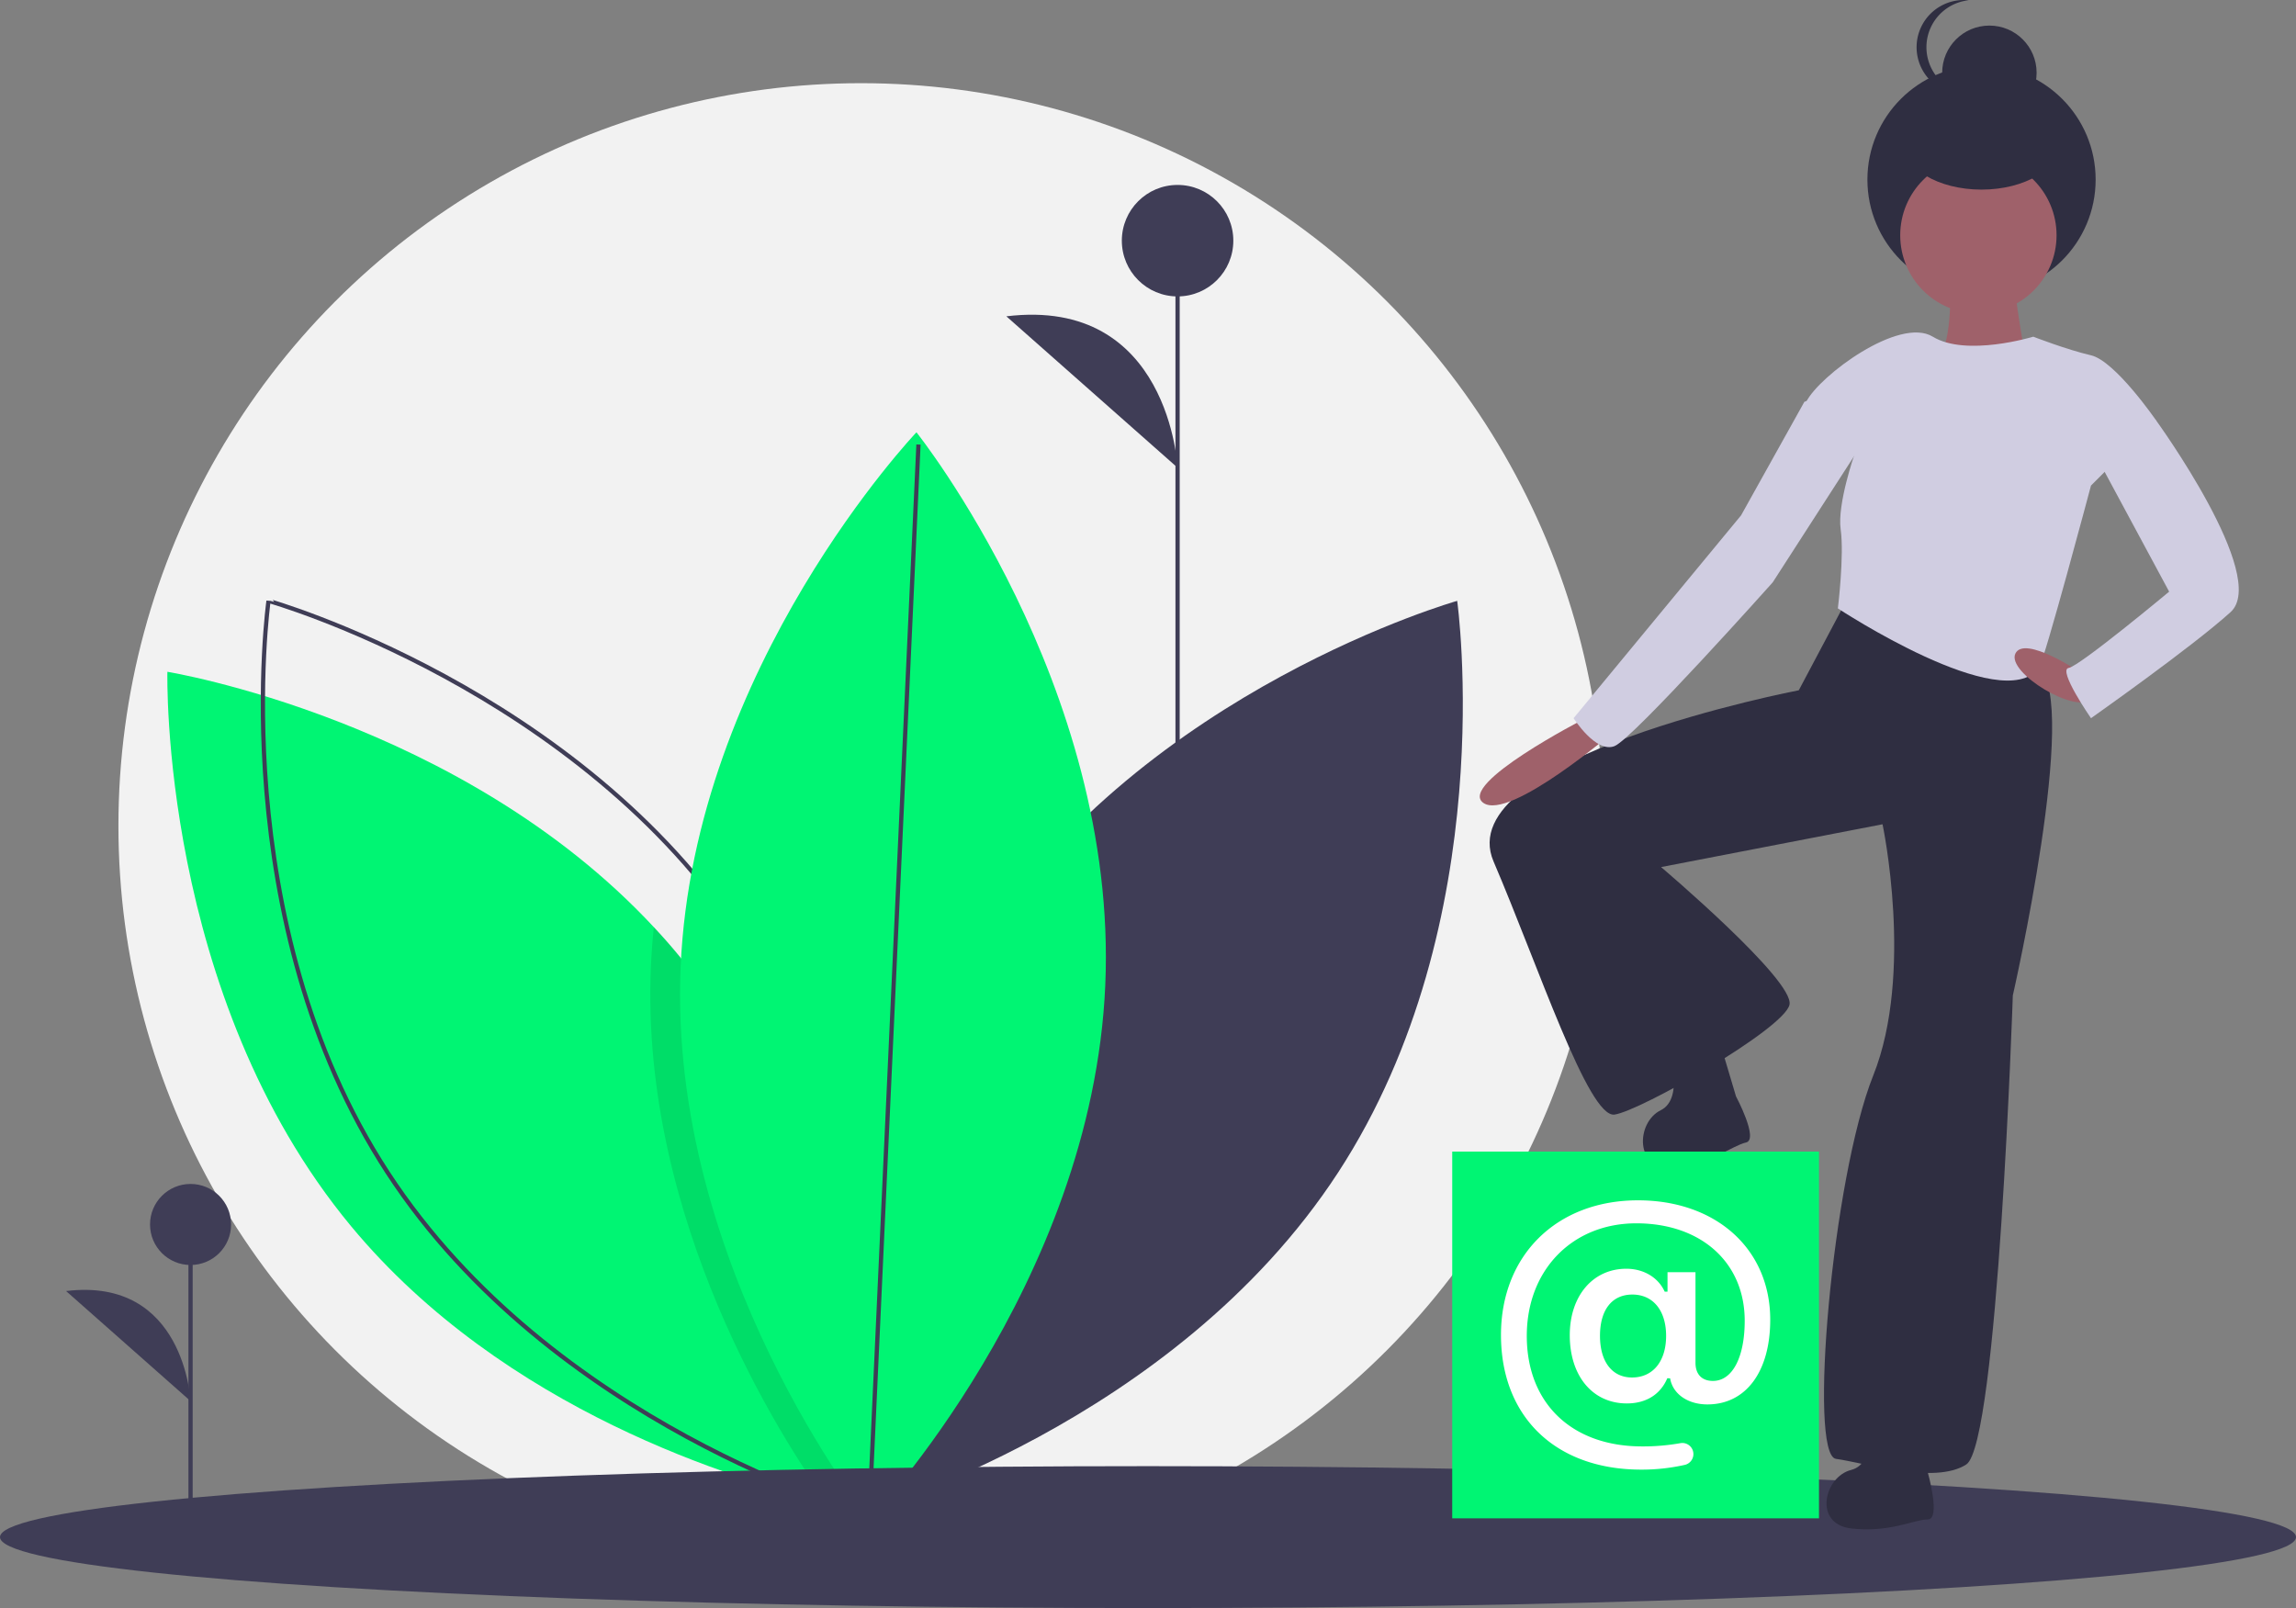 <svg id="b0ecae6e-6c91-4fdd-9561-7a349c2ce0c6" data-name="Layer 1" xmlns="http://www.w3.org/2000/svg" width="1083" height="758.562" viewBox="0 0 1083 758.562"><rect x="0" y="0" width="1083" height="758.562" fill="#808080" stroke="none"/><title>mention</title><circle cx="406.163" cy="389.544" r="350.304" fill="#f2f2f2"/><path d="M521.703,514.364c-77.414,118.718-56.203,269.712-56.203,269.712s146.725-41.486,224.139-160.204,56.203-269.712,56.203-269.712S599.117,395.646,521.703,514.364Z" transform="translate(-58.5 -70.719)" fill="#3f3d56"/><path d="M465.089,782.696s-1.885-.301-5.353-1.002c-2.767-.561-6.576-1.363-11.227-2.466-41.581-9.804-152.129-42.944-224.404-130.075-90.459-109.104-86.65-261.534-86.65-261.534s138.315,22.475,229.456,120.452q5.924,6.315,11.528,13.092c78.711,94.93,86.049,222.66,86.63,254.236C465.149,780.13,465.089,782.696,465.089,782.696Z" transform="translate(-58.5 -70.719)" fill="#00f573"/><path d="M409.298,514.364c77.414,118.718,56.203,269.712,56.203,269.712S318.776,742.59,241.362,623.872s-56.203-269.712-56.203-269.712S331.884,395.646,409.298,514.364Z" transform="translate(-58.5 -70.719)" fill="none" stroke="#3f3d56" stroke-miterlimit="10" stroke-width="2"/><path d="M465.068,775.398c-2.045,2.466-3.849,4.571-5.333,6.295-3.288,3.749-5.153,5.714-5.153,5.714s-2.265-2.847-6.075-8.18c-20.911-29.151-88.174-132.802-82.981-252.532q.421-9.413,1.383-18.625,5.924,6.315,11.528,13.092C457.149,616.092,464.487,743.822,465.068,775.398Z" transform="translate(-58.5 -70.719)" opacity="0.1"/><path d="M579.853,535.354c-6.119,141.596-111.229,252.055-111.229,252.055s-95.189-119.114-89.07-260.711S490.783,274.643,490.783,274.643,585.972,393.757,579.853,535.354Z" transform="translate(-58.5 -70.719)" fill="#00f573"/><line x1="410.125" y1="712.68" x2="433.233" y2="209.699" fill="none" stroke="#3f3d56" stroke-miterlimit="10" stroke-width="2"/><ellipse cx="541.5" cy="725.092" rx="541.5" ry="33.469" fill="#3f3d56"/><line x1="89.884" y1="712.792" x2="89.884" y2="577.612" fill="#3f3d56" stroke="#3f3d56" stroke-miterlimit="10" stroke-width="2"/><circle cx="89.884" cy="577.612" r="19.116" fill="#3f3d56"/><path d="M148.384,731.646s-2.731-58.736-58.715-51.909" transform="translate(-58.5 -70.719)" fill="#3f3d56"/><line x1="555.451" y1="492.105" x2="555.451" y2="113.532" fill="#3f3d56" stroke="#3f3d56" stroke-miterlimit="10" stroke-width="2"/><circle cx="555.451" cy="113.532" r="26.294" fill="#3f3d56"/><path d="M613.951,291.335s-3.756-80.79-80.76-71.399" transform="translate(-58.5 -70.719)" fill="#3f3d56"/><path d="M929.794,353.323l-22.825,43.016s-165.042,31.604-143.973,80.765S807.768,598.253,820.058,596.497s79.887-40.383,82.521-51.795-60.574-64.963-60.574-64.963l104.468-20.191s14.924,70.231-4.389,118.514-30.726,179.088-17.558,180.844,46.528,12.29,61.452,2.634,21.947-221.227,21.947-221.227,31.604-138.706,12.29-154.508S929.794,353.323,929.794,353.323Z" transform="translate(-58.5 -70.719)" fill="#2f2e41"/><path d="M965.661,737.577s-20.173-10.617-24.42-2.123c0,0,3.185,25.482-9.556,28.667s-18.05,25.482,0,27.605,29.729-4.247,36.099-4.247,0-22.296,0-22.296Z" transform="translate(-58.5 -70.719)" fill="#2f2e41"/><path d="M869.445,561.343s-21.958-6.124-24.319,3.074c0,0,8.487,24.237-3.295,30.037s-12.27,28.715,5.822,26.984,28.164-10.421,34.392-11.764-4.702-21.795-4.702-21.795Z" transform="translate(-58.5 -70.719)" fill="#2f2e41"/><path d="M978.516,201.888s.878,32.482-5.267,35.115,34.237,18.436,34.237,18.436l7.023-12.29s-7.901-43.894-6.145-47.406S978.516,201.888,978.516,201.888Z" transform="translate(-58.5 -70.719)" fill="#9f616a"/><circle cx="934.665" cy="84.728" r="53.826" fill="#2f2e41"/><circle cx="938.377" cy="34.338" r="22.273" fill="#2f2e41"/><path d="M967.18,92.992A22.275,22.275,0,0,1,987.133,70.84a22.52,22.52,0,0,0-2.32-.12,22.273,22.273,0,0,0,0,44.546,22.52,22.52,0,0,0,2.32-.12A22.275,22.275,0,0,1,967.18,92.992Z" transform="translate(-58.5 -70.719)" fill="#2f2e41"/><circle cx="933.185" cy="110.978" r="36.871" fill="#9f616a"/><path d="M1017.582,229.542s-31.604,9.657-47.406,0-53.551,18.436-59.696,30.726,22.825,24.581,22.825,24.581-8.273,23.734-6.584,35.554c1.756,12.29-1.317,37.31-1.317,37.31s77.558,51.098,94.811,28.092c2.634-3.512,24.581-86.033,24.581-86.033l30.726-30.726s-19.313-28.092-30.726-30.726S1017.582,229.542,1017.582,229.542Z" transform="translate(-58.5 -70.719)" fill="#d0cde1"/><path d="M805.573,409.947s-59.696,30.726-47.406,39.505S820.497,415.214,820.497,415.214Z" transform="translate(-58.5 -70.719)" fill="#9f616a"/><path d="M1039.968,388s-26.562-17.934-30.839-8.967,29.083,29.158,36.106,21.257S1039.968,388,1039.968,388Z" transform="translate(-58.5 -70.719)" fill="#9f616a"/><path d="M1059.721,259.39l15.802,9.657s53.551,73.742,35.115,90.422-65.841,50.039-65.841,50.039-15.802-22.825-10.535-23.703,47.406-35.993,47.406-35.993l-36.871-68.475Z" transform="translate(-58.5 -70.719)" fill="#d0cde1"/><path d="M921.015,255.878l-11.412,4.389-29.848,53.551-79.01,95.689s10.535,16.68,19.313,13.168,74.62-77.254,74.62-77.254l43.016-66.719Z" transform="translate(-58.5 -70.719)" fill="#d0cde1"/><ellipse cx="934.665" cy="67.17" rx="37.122" ry="22.273" fill="#2f2e41"/><rect x="685" y="543.238" width="173" height="173" fill="#00f573"/><path d="M893.5,693.264c0,24.507-11.476,39.952-29.633,39.952-9.293,0-16.371-4.961-17.595-12.336H844.949c-3.274,7.673-10.021,11.873-19.083,11.873-16.14,0-26.921-12.932-26.921-32.18,0-18.488,10.848-31.353,26.69-31.353,8.136,0,15.048,4.101,18.091,10.815h1.323v-9.194h13.196v42.763c0,5.325,2.943,8.533,8.235,8.533,9.161,0,14.982-11.113,14.982-28.377,0-27.55-20.637-45.971-51.131-45.971-30.163,0-51.66,21.993-51.66,53.115,0,31.816,21.266,52.123,54.372,52.123a100.383,100.383,0,0,0,17.992-1.521,5.23,5.23,0,0,1,2.216,10.22,92.424,92.424,0,0,1-20.737,2.249c-40.25-.033-66.014-24.904-66.014-63.5,0-37.67,26.293-63.533,64.624-63.533C867.968,636.941,893.5,659.926,893.5,693.264Zm-80.301,7.607c0,12.237,5.755,19.645,15.114,19.645,9.856,0,16.073-7.607,16.073-19.645s-6.218-19.48-15.908-19.48C818.854,681.391,813.199,688.6,813.199,700.87Z" transform="translate(-58.5 -70.719)" fill="#fff"/></svg>